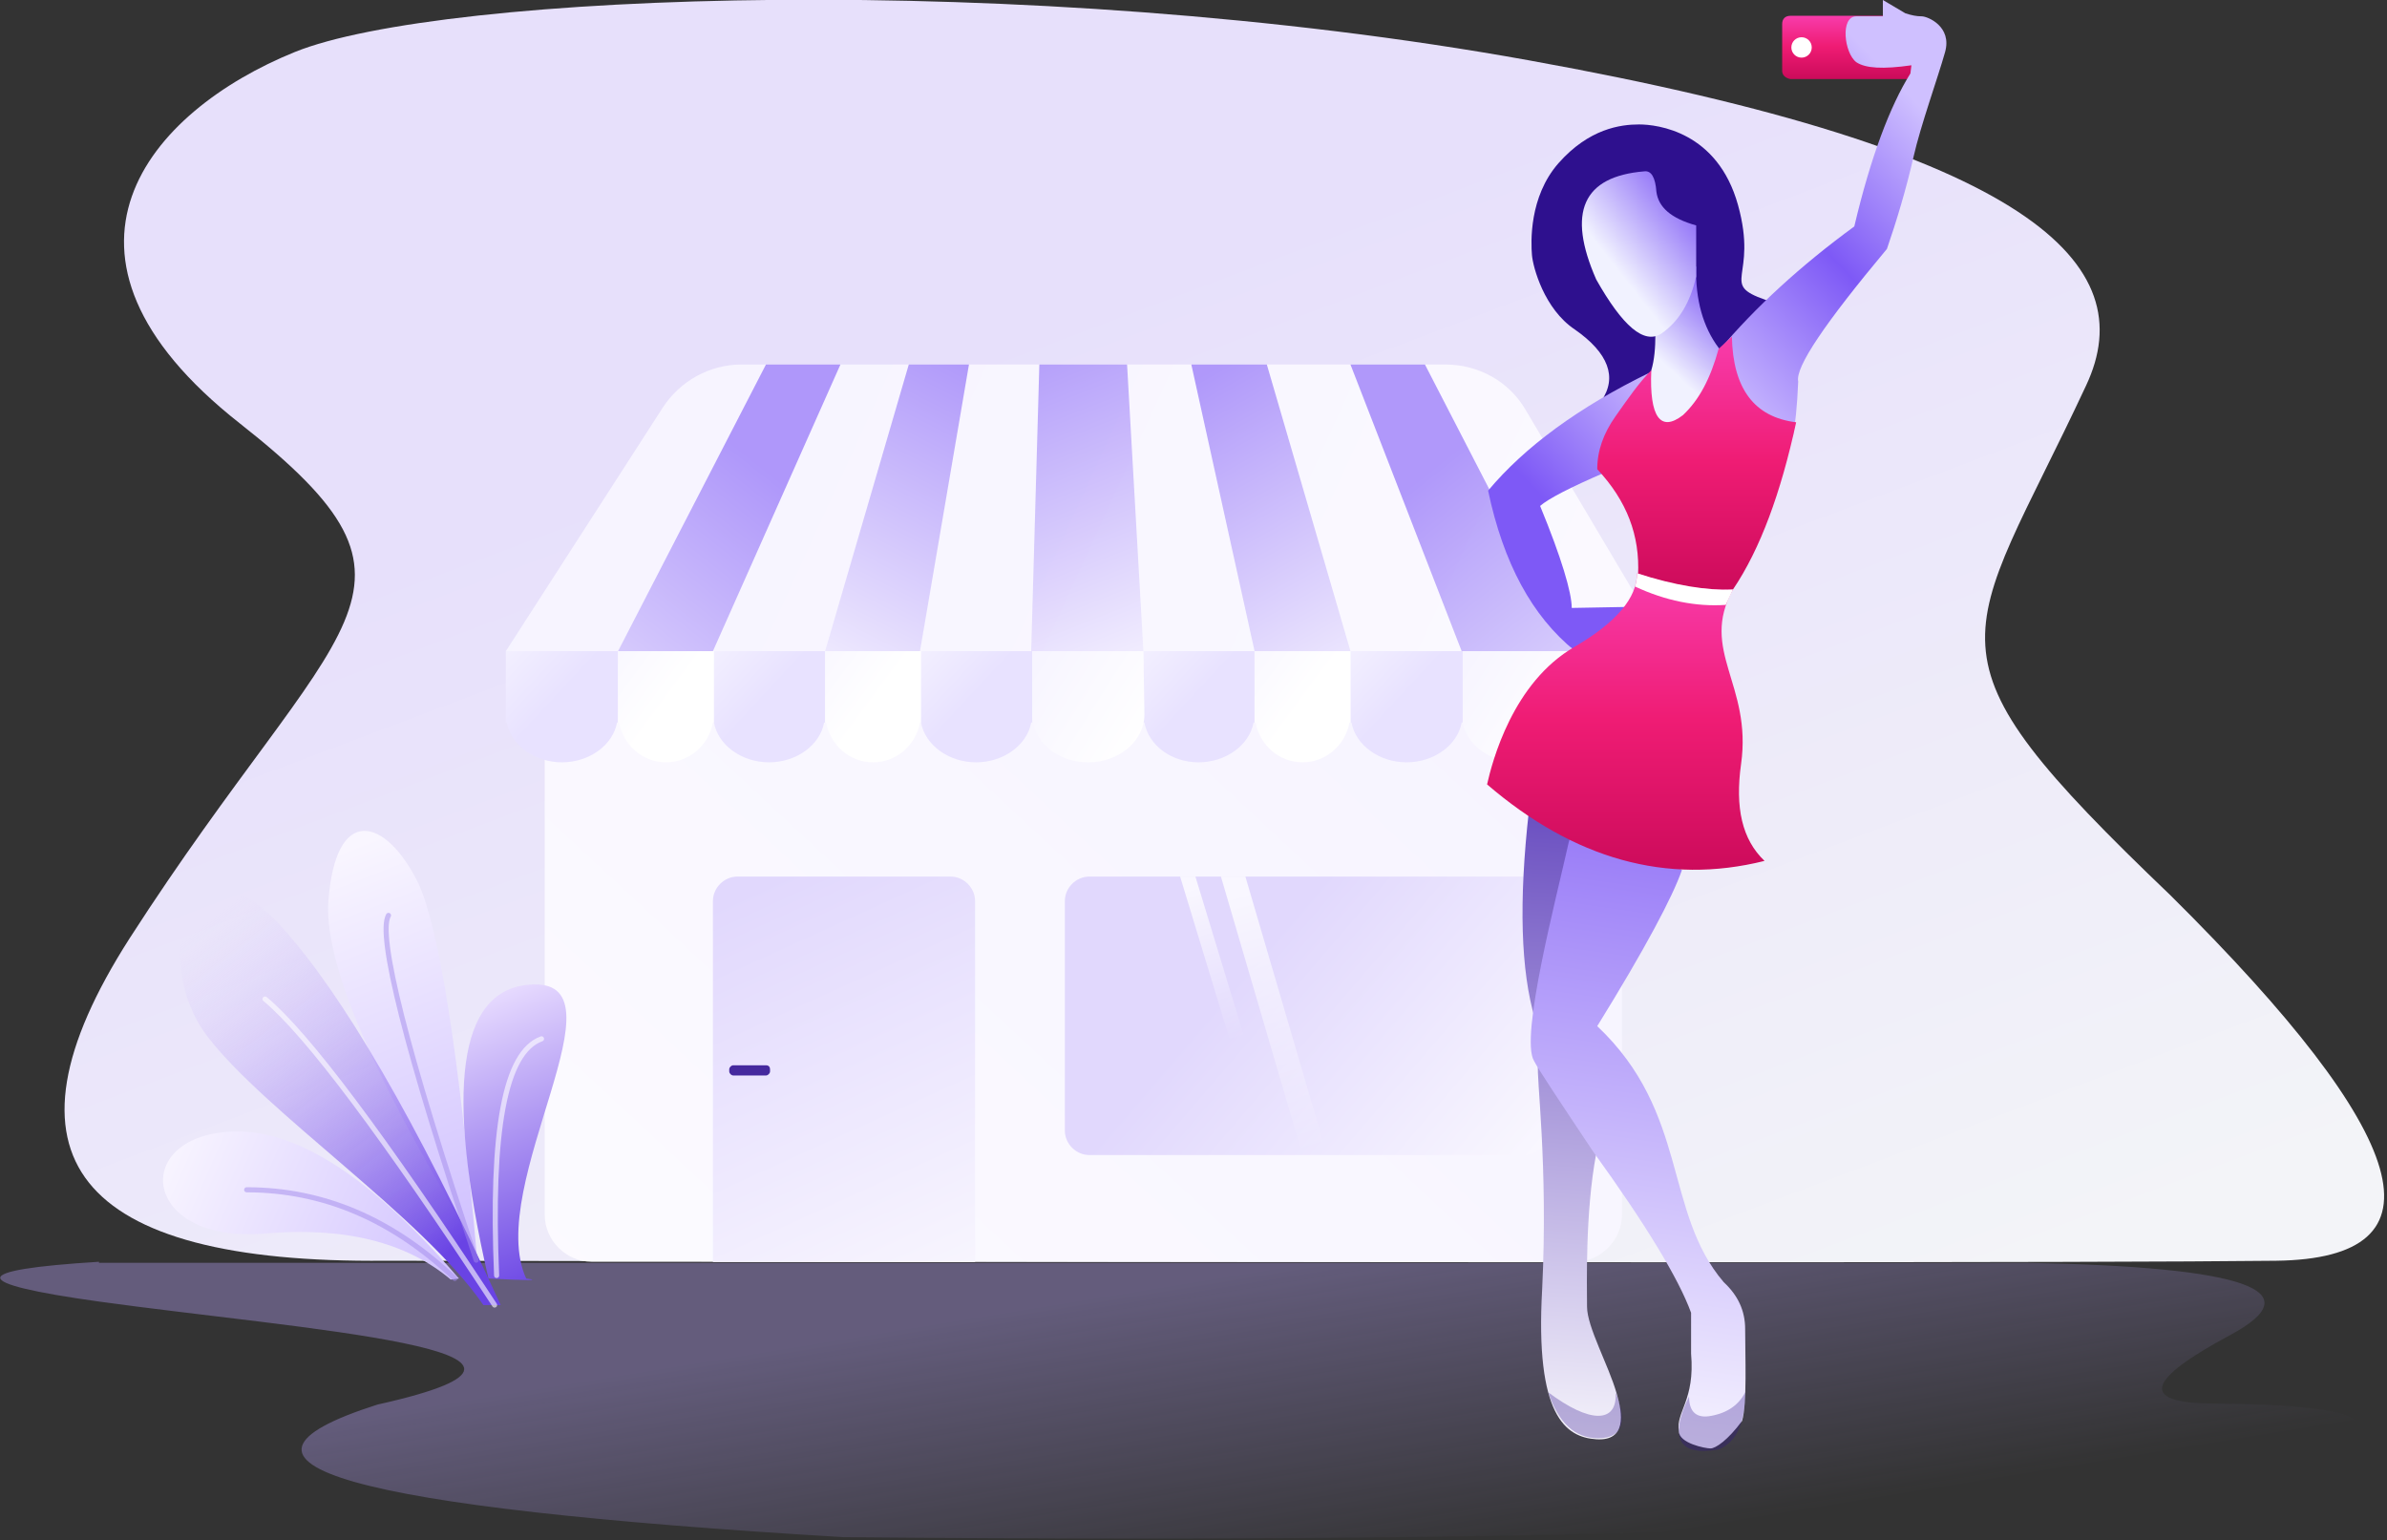 <?xml version="1.0" encoding="utf-8"?>
<!-- Generator: Adobe Illustrator 23.0.6, SVG Export Plug-In . SVG Version: 6.00 Build 0)  -->
<svg version="1.1" id="Layer_1" xmlns="http://www.w3.org/2000/svg" xmlns:xlink="http://www.w3.org/1999/xlink" x="0px" y="0px"
	 viewBox="0 0 234 151" style="enable-background:new 0 0 234 151;" xml:space="preserve">
<rect x="0" y="0" width="234" height="151" fill="#333333" stroke="none"/>
<style type="text/css">
	.st0{fill-rule:evenodd;clip-rule:evenodd;fill:url(#Path-29-Copy-2_1_);}
	.st1{fill-rule:evenodd;clip-rule:evenodd;fill:url(#Path-30-Copy-2_1_);}
	.st2{fill-rule:evenodd;clip-rule:evenodd;fill:url(#Rectangle_1_);}
	.st3{fill-rule:evenodd;clip-rule:evenodd;fill:url(#Path-33_1_);}
	.st4{fill-rule:evenodd;clip-rule:evenodd;fill:url(#Path-32_1_);}
	.st5{opacity:0.6;fill:none;stroke:#FFFFFF;stroke-width:0.5;stroke-linecap:round;enable-background:new    ;}
	.st6{fill-rule:evenodd;clip-rule:evenodd;fill:url(#Path-34_1_);}
	.st7{fill-rule:evenodd;clip-rule:evenodd;fill:url(#Path-35_1_);}
	.st8{opacity:0.5;fill:none;stroke:#A28BED;stroke-width:0.5;stroke-linecap:round;enable-background:new    ;}
	.st9{fill-rule:evenodd;clip-rule:evenodd;fill:url(#SVGID_1_);}
	.st10{fill-rule:evenodd;clip-rule:evenodd;fill:url(#Rectangle-Copy-27_1_);}
	.st11{opacity:0.8;fill-rule:evenodd;clip-rule:evenodd;fill:url(#SVGID_2_);enable-background:new    ;}
	.st12{opacity:0.8;fill-rule:evenodd;clip-rule:evenodd;fill:url(#SVGID_3_);enable-background:new    ;}
	.st13{fill-rule:evenodd;clip-rule:evenodd;fill:#45299E;}
	.st14{fill-rule:evenodd;clip-rule:evenodd;fill:url(#Path-5_1_);}
	.st15{fill-rule:evenodd;clip-rule:evenodd;fill:url(#Combined-Shape_1_);}
	.st16{fill-rule:evenodd;clip-rule:evenodd;fill:url(#SVGID_4_);}
	.st17{fill-rule:evenodd;clip-rule:evenodd;fill:url(#SVGID_5_);}
	.st18{fill-rule:evenodd;clip-rule:evenodd;fill:url(#SVGID_6_);}
	.st19{fill-rule:evenodd;clip-rule:evenodd;fill:url(#SVGID_7_);}
	.st20{fill-rule:evenodd;clip-rule:evenodd;fill:url(#SVGID_8_);}
	.st21{fill-rule:evenodd;clip-rule:evenodd;fill:url(#SVGID_9_);}
	.st22{fill-rule:evenodd;clip-rule:evenodd;fill:url(#SVGID_10_);}
	.st23{fill-rule:evenodd;clip-rule:evenodd;fill:url(#SVGID_11_);}
	.st24{fill-rule:evenodd;clip-rule:evenodd;fill:url(#SVGID_12_);}
	.st25{fill-rule:evenodd;clip-rule:evenodd;fill:url(#SVGID_13_);}
	.st26{fill-rule:evenodd;clip-rule:evenodd;fill:url(#Path-7_1_);fill-opacity:0.6;}
	.st27{fill-rule:evenodd;clip-rule:evenodd;fill:url(#Path-7-Copy_1_);fill-opacity:0.6;}
	.st28{fill-rule:evenodd;clip-rule:evenodd;fill:url(#Path-7-Copy-3_1_);fill-opacity:0.6;}
	.st29{fill-rule:evenodd;clip-rule:evenodd;fill:url(#Path-7-Copy-4_1_);fill-opacity:0.6;}
	.st30{fill-rule:evenodd;clip-rule:evenodd;fill:url(#Path-7-Copy-2_1_);fill-opacity:0.6;}
	.st31{fill-rule:evenodd;clip-rule:evenodd;fill:url(#Rectangle-Copy-24_1_);}
	.st32{fill-rule:evenodd;clip-rule:evenodd;fill:#FFFFFF;}
	.st33{fill-rule:evenodd;clip-rule:evenodd;fill:#2E108E;}
	.st34{fill-rule:evenodd;clip-rule:evenodd;fill:url(#Path-20_1_);}
	.st35{fill-rule:evenodd;clip-rule:evenodd;fill:url(#Path-19_1_);}
	.st36{fill-rule:evenodd;clip-rule:evenodd;fill:url(#Path-8_1_);}
	.st37{fill-rule:evenodd;clip-rule:evenodd;fill:url(#Path-21_1_);}
	.st38{fill-rule:evenodd;clip-rule:evenodd;fill:url(#Path-25_1_);}
	.st39{fill-rule:evenodd;clip-rule:evenodd;fill:url(#Path-24_1_);}
	.st40{opacity:0.3;fill-rule:evenodd;clip-rule:evenodd;fill:#2E108E;enable-background:new    ;}
	.st41{fill-rule:evenodd;clip-rule:evenodd;fill:url(#Path-22_1_);}
</style>
<title>Click selfie</title>
<desc>Created with Sketch.</desc>
<g id="Page-1">
	<g id="How_it_works_Web_Landing_V2" transform="translate(-201, -803)">
		<g id="Click-selfie" transform="translate(201, 803)">
			<g id="Group-14">
				
					<linearGradient id="Path-29-Copy-2_1_" gradientUnits="userSpaceOnUse" x1="-1124.253" y1="6.031" x2="-1124.752" y2="5.318" gradientTransform="matrix(227.478 0 0 123.858 255926.344 -615.995)">
					<stop  offset="0" style="stop-color:#F3F4F8"/>
					<stop  offset="1" style="stop-color:#E7E0FB"/>
				</linearGradient>
				<path id="Path-29-Copy-2" class="st0" d="M28.9,5.1C43.2-0.7,100.4-3,149.8,5.9s60.3,20,54.7,31.9c-12,25.7-17.1,25.7,8.3,50
					c23.9,23.7,27.3,35.6,10.3,35.8s-78.8,0.2-185.3,0C7.4,123.9-1,113.4,12.7,92c20.6-32,31.9-33.9,10.8-50.5S14.6,10.9,28.9,5.1z"
					/>
				
					<linearGradient id="Path-30-Copy-2_1_" gradientUnits="userSpaceOnUse" x1="-1124.777" y1="23.074" x2="-1124.209" y2="23.489" gradientTransform="matrix(231.184 0 0 27.046 260107.797 -492.308)">
					<stop  offset="0" style="stop-color:#AB99E7;stop-opacity:0.401"/>
					<stop  offset="1" style="stop-color:#AB99E7;stop-opacity:0"/>
				</linearGradient>
				<path id="Path-30-Copy-2" class="st1" d="M9.7,123.7c-12.9,0.8-12.9,2.1,0,3.9c19.4,2.7,51.1,4.8,27.3,10.1
					c-18.2,5.8-3,10.1,45.7,13c77.8,0.7,124-1.3,138.6-5.9c14.6-4.7,13.1-7.1-4.6-7.2c-6.9-0.1-6.3-2.3,1.9-6.7
					c8.2-4.4,1.5-6.7-19.9-7.1H9.7V123.7z"/>
			</g>
			
				<linearGradient id="Rectangle_1_" gradientUnits="userSpaceOnUse" x1="-1118.187" y1="10.332" x2="-1120.103" y2="11.504" gradientTransform="matrix(105.615 0 0 60.281 118267.992 -552.582)">
				<stop  offset="0" style="stop-color:#F6F3FF"/>
				<stop  offset="1" style="stop-color:#FFFFFF"/>
			</linearGradient>
			<path id="Rectangle" class="st2" d="M53.4,63.4H159v55.7c0,2.5-2.1,4.6-4.6,4.6H58c-2.5,0-4.6-2.1-4.6-4.6V63.4L53.4,63.4z"/>
			<g id="Group-29" transform="translate(12.048, 80.319)">
				<g id="Mask">
				</g>
				<g>
					<g transform="translate(3.936, 1.124)">
						
							<linearGradient id="Path-33_1_" gradientUnits="userSpaceOnUse" x1="-1084.011" y1="14.619" x2="-1083.865" y2="15.693" gradientTransform="matrix(14.574 0 0 42.141 15820.371 -616.007)">
							<stop  offset="0" style="stop-color:#F9F6FF"/>
							<stop  offset="1" style="stop-color:#CDBDFF"/>
						</linearGradient>
						<path id="Path-33" class="st3" d="M30.8,42.1C29,21.6,27,9.3,25,5.1c-3.1-6.3-8.1-7.9-8.8,1.9c-0.6,9.9,12.7,30.3,13.3,32
							C29.9,40.1,30.4,41.1,30.8,42.1z"/>
						
							<linearGradient id="Path-32_1_" gradientUnits="userSpaceOnUse" x1="-1125.855" y1="15.18" x2="-1125.306" y2="16.101" gradientTransform="matrix(31.423 0 0 40.66 35384.648 -610.181)">
							<stop  offset="0" style="stop-color:#DAC6FF;stop-opacity:0"/>
							<stop  offset="1" style="stop-color:#6943E4"/>
						</linearGradient>
						<path id="Path-32" class="st4" d="M33.1,46.5C24.8,28.4,17.6,16,11.6,9.4c-9.1-10-12.9,3.3-7.3,10.7s21.2,17.8,27.1,26.4
							C31.4,46.5,31.9,46.5,33.1,46.5z"/>
						<path id="Path-36" class="st5" d="M32.5,46.5C21.6,29.9,14.1,19.9,10,16.5"/>
						
							<linearGradient id="Path-34_1_" gradientUnits="userSpaceOnUse" x1="-1049.931" y1="21.225" x2="-1049.782" y2="22.298" gradientTransform="matrix(10.128 0 0 29.017 10667.498 -600.957)">
							<stop  offset="0" style="stop-color:#E9DDFF"/>
							<stop  offset="1" style="stop-color:#6943E4"/>
						</linearGradient>
						<path id="Path-34" class="st6" d="M31.9,43.9c-4.3-18.6-2.9-28.2,3.9-28.8c10.3-1-4.4,19.7-0.2,28.8
							C37.1,44.1,35.8,44.1,31.9,43.9z"/>
						
							<linearGradient id="Path-35_1_" gradientUnits="userSpaceOnUse" x1="-1123.054" y1="43.015" x2="-1121.832" y2="43.281" gradientTransform="matrix(28.989 0 0 14.44 32554.4 -586.551)">
							<stop  offset="0" style="stop-color:#F9F6FF"/>
							<stop  offset="1" style="stop-color:#CDBDFF"/>
						</linearGradient>
						<path id="Path-35" class="st7" d="M29,43.9c-8.6-10-16.1-14.8-22.5-14.4c-9.7,0.6-8.5,10.9,3.3,10c7.9-0.7,14,0.8,18.4,4.5
							L29,43.9L29,43.9z"/>
						<path class="st8" d="M28.6,43.9c-6.1-5.8-12.9-8.7-20.4-8.7"/>
						<path class="st5" d="M32.7,43.6c-0.6-14.2,0.8-21.9,4.4-23.2"/>
						<path class="st8" d="M30.7,42.1C23.8,21.5,21,10.2,22.1,8.3"/>
					</g>
				</g>
			</g>
			
				<g id="Group-Copy-7" transform="translate(106.588, 79.736) scale(-1, 1) translate(-106.588, -79.736) translate(49.588, 35.736)">
				
					<linearGradient id="SVGID_1_" gradientUnits="userSpaceOnUse" x1="-43.672" y1="16.179" x2="-44.139" y2="17.691" gradientTransform="matrix(25.702 0 0 37.75 1198.026 -565.795)">
					<stop  offset="0" style="stop-color:#E1D8FD"/>
					<stop  offset="1" style="stop-color:#FFFFFF"/>
					<stop  offset="1" style="stop-color:#FFFFFF"/>
				</linearGradient>
				<path class="st9" d="M70.4,50.2h20.9c1.3,0,2.4,1.1,2.4,2.4V88l0,0H68V52.6C68,51.3,69.1,50.2,70.4,50.2z"/>
				
					<linearGradient id="Rectangle-Copy-27_1_" gradientUnits="userSpaceOnUse" x1="-23.071" y1="23.192" x2="-24.002" y2="23.651" gradientTransform="matrix(47.388 0 0 27.308 1141.781 -565.791)">
					<stop  offset="0" style="stop-color:#E1D8FD"/>
					<stop  offset="1" style="stop-color:#FFFFFF"/>
					<stop  offset="1" style="stop-color:#FFFFFF"/>
				</linearGradient>
				<path id="Rectangle-Copy-27" class="st10" d="M14.2,50.2h42.6c1.3,0,2.4,1.1,2.4,2.4v22.5c0,1.3-1.1,2.4-2.4,2.4H14.2
					c-1.3,0-2.4-1.1-2.4-2.4V52.6C11.8,51.3,12.9,50.2,14.2,50.2z"/>
				
					<linearGradient id="SVGID_2_" gradientUnits="userSpaceOnUse" x1="-107.775" y1="22.569" x2="-107.886" y2="23.569" gradientTransform="matrix(10.441 0 0 27.308 1163.465 -565.791)">
					<stop  offset="0" style="stop-color:#FFFFFF"/>
					<stop  offset="1" style="stop-color:#FFFFFF;stop-opacity:0"/>
				</linearGradient>
				<polygon class="st11" points="41.5,50.2 43.9,50.2 35.9,77.5 33.5,77.5 				"/>
				
					<linearGradient id="SVGID_3_" gradientUnits="userSpaceOnUse" x1="-175.427" y1="38.362" x2="-175.549" y2="39.362" gradientTransform="matrix(6.426 0 0 16.064 1171.527 -565.78)">
					<stop  offset="0" style="stop-color:#FFFFFF"/>
					<stop  offset="1" style="stop-color:#FFFFFF;stop-opacity:0"/>
				</linearGradient>
				<polygon class="st12" points="46.4,50.2 47.9,50.2 43,66.3 41.5,66.3 				"/>
				<path class="st13" d="M88.5,68.7h3.2c0.2,0,0.4,0.2,0.4,0.4v0.2c0,0.2-0.2,0.4-0.4,0.4h-3.2c-0.2,0-0.4-0.2-0.4-0.4v-0.2
					C88.1,68.9,88.2,68.7,88.5,68.7z"/>
				
					<linearGradient id="Path-5_1_" gradientUnits="userSpaceOnUse" x1="-8.858" y1="22.495" x2="-10.775" y2="22.713" gradientTransform="matrix(113.972 0 0 28.103 1130.027 -616.002)">
					<stop  offset="0" style="stop-color:#F6F3FF"/>
					<stop  offset="1" style="stop-color:#FFFFFF"/>
				</linearGradient>
				<path id="Path-5" class="st14" d="M21.9,0h69c3.1,0,6,1.6,7.7,4.2L114,28.1l0,0H0L14,4.5C15.6,1.7,18.6,0,21.9,0z"/>
				
					<linearGradient id="Combined-Shape_1_" gradientUnits="userSpaceOnUse" x1="-120.026" y1="56.835" x2="-119.291" y2="55.906" gradientTransform="matrix(9.368 0 0 10.929 1129.974 -587.886)">
					<stop  offset="0" style="stop-color:#E8E2FF"/>
					<stop  offset="1" style="stop-color:#FFFFFF"/>
				</linearGradient>
				<path id="Combined-Shape" class="st15" d="M9.4,28.1v7H9.3C8.9,37.3,7,39,4.7,39s-4.2-1.7-4.6-3.9H0v-7
					C0,28.1,9.4,28.1,9.4,28.1z"/>
				
					<linearGradient id="SVGID_4_" gradientUnits="userSpaceOnUse" x1="-104.125" y1="55.98" x2="-98.924" y2="52.688" gradientTransform="matrix(10.929 0 0 10.929 1139.387 -587.886)">
					<stop  offset="0" style="stop-color:#FFFFFF"/>
					<stop  offset="1" style="stop-color:#D5CAFF"/>
				</linearGradient>
				<path class="st16" d="M20.3,28.1v7h-0.1c-0.4,2.2-2.7,3.9-5.4,3.9s-5-1.7-5.4-3.9H9.3v-7C9.3,28.1,20.3,28.1,20.3,28.1z"/>
				
					<linearGradient id="SVGID_5_" gradientUnits="userSpaceOnUse" x1="-102.938" y1="56.699" x2="-101.938" y2="55.77" gradientTransform="matrix(10.929 0 0 10.929 1150.315 -587.886)">
					<stop  offset="0" style="stop-color:#E8E2FF"/>
					<stop  offset="1" style="stop-color:#FFFFFF"/>
				</linearGradient>
				<path class="st17" d="M31.2,28.1v7h-0.1c-0.4,2.2-2.7,3.9-5.4,3.9s-5-1.7-5.4-3.9h-0.1v-7C20.2,28.1,31.2,28.1,31.2,28.1z"/>
				
					<linearGradient id="SVGID_6_" gradientUnits="userSpaceOnUse" x1="-102.936" y1="56.696" x2="-101.936" y2="55.767" gradientTransform="matrix(10.929 0 0 10.929 1170.611 -587.886)">
					<stop  offset="0" style="stop-color:#E8E2FF"/>
					<stop  offset="1" style="stop-color:#FFFFFF"/>
				</linearGradient>
				<path class="st18" d="M51.5,28.1v7h-0.1C51,37.3,48.8,39,46.1,39s-5-1.7-5.4-3.9h-0.1v-7C40.6,28.1,51.5,28.1,51.5,28.1z"/>
				
					<linearGradient id="SVGID_7_" gradientUnits="userSpaceOnUse" x1="-102.936" y1="56.697" x2="-101.936" y2="55.768" gradientTransform="matrix(10.929 0 0 10.929 1192.469 -587.886)">
					<stop  offset="0" style="stop-color:#E8E2FF"/>
					<stop  offset="1" style="stop-color:#FFFFFF"/>
				</linearGradient>
				<path class="st19" d="M73.4,28.1v7h-0.1c-0.4,2.2-2.7,3.9-5.4,3.9c-2.7,0-5-1.7-5.4-3.9h-0.1v-7C62.4,28.1,73.4,28.1,73.4,28.1z
					"/>
				
					<linearGradient id="SVGID_8_" gradientUnits="userSpaceOnUse" x1="-102.936" y1="56.696" x2="-101.936" y2="55.768" gradientTransform="matrix(10.929 0 0 10.929 1212.765 -587.886)">
					<stop  offset="0" style="stop-color:#E8E2FF"/>
					<stop  offset="1" style="stop-color:#FFFFFF"/>
				</linearGradient>
				<path class="st20" d="M93.7,28.1v7h-0.1c-0.4,2.2-2.7,3.9-5.4,3.9s-5-1.7-5.4-3.9h-0.1v-7C82.7,28.1,93.7,28.1,93.7,28.1z"/>
				
					<linearGradient id="SVGID_9_" gradientUnits="userSpaceOnUse" x1="-102.936" y1="56.696" x2="-101.936" y2="55.767" gradientTransform="matrix(10.929 0 0 10.929 1233.062 -587.886)">
					<stop  offset="0" style="stop-color:#E8E2FF"/>
					<stop  offset="1" style="stop-color:#FFFFFF"/>
				</linearGradient>
				<path class="st21" d="M114,28.1v7h-0.1c-0.4,2.2-2.7,3.9-5.4,3.9c-2.7,0-5-1.7-5.4-3.9H103v-7C103,28.1,114,28.1,114,28.1z"/>
				
					<linearGradient id="SVGID_10_" gradientUnits="userSpaceOnUse" x1="-120.469" y1="56.439" x2="-116.648" y2="53.146" gradientTransform="matrix(9.368 0 0 10.929 1161.2 -587.886)">
					<stop  offset="0" style="stop-color:#FFFFFF"/>
					<stop  offset="1" style="stop-color:#D5CAFF"/>
				</linearGradient>
				<path class="st22" d="M40.6,28.1v7h-0.1c-0.4,2.2-2.3,3.9-4.6,3.9s-4.2-1.7-4.6-3.9h-0.1v-7C31.2,28.1,40.6,28.1,40.6,28.1z"/>
				
					<linearGradient id="SVGID_11_" gradientUnits="userSpaceOnUse" x1="-104.126" y1="55.983" x2="-98.926" y2="52.69" gradientTransform="matrix(10.929 0 0 10.929 1181.541 -587.886)">
					<stop  offset="0" style="stop-color:#FFFFFF"/>
					<stop  offset="1" style="stop-color:#D5CAFF"/>
				</linearGradient>
				<path class="st23" d="M51.5,28.1h10.9v6.2c0,2.6-2.4,4.7-5.5,4.7c-3,0-5.5-2.1-5.5-4.7l0,0L51.5,28.1L51.5,28.1z"/>
				
					<linearGradient id="SVGID_12_" gradientUnits="userSpaceOnUse" x1="-120.472" y1="56.441" x2="-116.651" y2="53.149" gradientTransform="matrix(9.368 0 0 10.929 1203.351 -587.886)">
					<stop  offset="0" style="stop-color:#FFFFFF"/>
					<stop  offset="1" style="stop-color:#D5CAFF"/>
				</linearGradient>
				<path class="st24" d="M82.7,28.1v7h-0.1C82.2,37.3,80.3,39,78,39c-2.3,0-4.2-1.7-4.6-3.9h-0.1v-7C73.3,28.1,82.7,28.1,82.7,28.1
					z"/>
				
					<linearGradient id="SVGID_13_" gradientUnits="userSpaceOnUse" x1="-120.472" y1="56.441" x2="-116.651" y2="53.149" gradientTransform="matrix(9.368 0 0 10.929 1223.653 -587.886)">
					<stop  offset="0" style="stop-color:#FFFFFF"/>
					<stop  offset="1" style="stop-color:#D5CAFF"/>
				</linearGradient>
				<path class="st25" d="M103,28.1v7h-0.1c-0.4,2.2-2.3,3.9-4.6,3.9s-4.2-1.7-4.6-3.9h-0.1v-7C93.6,28.1,103,28.1,103,28.1z"/>
				
					<linearGradient id="Path-7_1_" gradientUnits="userSpaceOnUse" x1="-51.407" y1="22.078" x2="-52.318" y2="23.56" gradientTransform="matrix(21.858 0 0 28.103 1139.332 -616.002)">
					<stop  offset="0" style="stop-color:#7E59F6"/>
					<stop  offset="1" style="stop-color:#FFFFFF"/>
				</linearGradient>
				<polygon id="Path-7" class="st26" points="23.9,0 9.4,28.1 20.3,28.1 31.2,0 				"/>
				
					<linearGradient id="Path-7-Copy_1_" gradientUnits="userSpaceOnUse" x1="-72.118" y1="21.764" x2="-72.582" y2="23.246" gradientTransform="matrix(15.605 0 0 28.103 1161.227 -616.002)">
					<stop  offset="0" style="stop-color:#7E59F6"/>
					<stop  offset="1" style="stop-color:#FFFFFF"/>
				</linearGradient>
				<polygon id="Path-7-Copy" class="st27" points="39.4,0 31.2,28.1 40.6,28.1 46.8,0 				"/>
				
					<linearGradient id="Path-7-Copy-3_1_" gradientUnits="userSpaceOnUse" x1="80.351" y1="21.723" x2="79.97" y2="23.205" gradientTransform="matrix(-14.12 0 0 28.103 1212.765 -616.002)">
					<stop  offset="0" style="stop-color:#7E59F6"/>
					<stop  offset="1" style="stop-color:#FFFFFF"/>
				</linearGradient>
				<polygon id="Path-7-Copy-3" class="st28" points="74.5,0 82.7,28.1 73.4,28.1 68.6,0 				"/>
				
					<linearGradient id="Path-7-Copy-4_1_" gradientUnits="userSpaceOnUse" x1="51.976" y1="22.054" x2="51.064" y2="23.537" gradientTransform="matrix(-21.858 0 0 28.103 1233.079 -616.002)">
					<stop  offset="0" style="stop-color:#7E59F6"/>
					<stop  offset="1" style="stop-color:#FFFFFF"/>
				</linearGradient>
				<polygon id="Path-7-Copy-4" class="st29" points="88.5,0 103,28.1 93.7,28.1 81.2,0 				"/>
				
					<linearGradient id="Path-7-Copy-2_1_" gradientUnits="userSpaceOnUse" x1="-103.045" y1="21.697" x2="-103.272" y2="23.179" gradientTransform="matrix(10.929 0 0 28.103 1181.541 -616.002)">
					<stop  offset="0" style="stop-color:#7E59F6"/>
					<stop  offset="1" style="stop-color:#FFFFFF"/>
				</linearGradient>
				<polygon id="Path-7-Copy-2" class="st30" points="53.1,0 51.5,28.1 62.5,28.1 61.7,0 				"/>
			</g>
			<g id="Group-25" transform="translate(145.779, 0)">
				<g id="Group-22" transform="translate(28.929, 1.55)">
					
						<linearGradient id="Rectangle-Copy-24_1_" gradientUnits="userSpaceOnUse" x1="-1392.975" y1="100.207" x2="-1392.975" y2="101.204" gradientTransform="matrix(13.148 0 0 6.147 18321.85 -616.011)">
						<stop  offset="0" style="stop-color:#F83CAC"/>
						<stop  offset="0.493" style="stop-color:#EF1C74"/>
						<stop  offset="1" style="stop-color:#CD0B5B"/>
					</linearGradient>
					<path id="Rectangle-Copy-24" class="st31" d="M0.8,0h9.3c1.7,0,3.1,1.4,3.1,3.1v2.3c0,0.4-0.3,0.8-0.8,0.8H0.8
						C0.3,6.1,0,5.8,0,5.4V0.8C0,0.3,0.3,0,0.8,0z"/>
					<circle id="Oval" class="st32" cx="1.9" cy="3.1" r="1"/>
				</g>
				<path id="Path-3" class="st33" d="M11.2,39.3c1.6-2.3,0.7-4.7-2.6-7c-3-2-4.1-6.1-4.2-7.3S4.1,19.3,7,16c3-3.4,6.1-3.8,7.9-3.8
					s7.7,0.7,9.7,7.9s-1.9,7.7,2.7,9.3s1.6,5.4-3.8,7.6c-5.4,2.2-5.7,2-7.7,2.3C14.3,39.4,12.7,39.4,11.2,39.3z"/>
				
					<linearGradient id="Path-20_1_" gradientUnits="userSpaceOnUse" x1="-1395.591" y1="9.605" x2="-1396.157" y2="10.387" gradientTransform="matrix(44.903 0 0 64.502 62701.672 -616.014)">
					<stop  offset="0" style="stop-color:#CFC0FF"/>
					<stop  offset="0.309" style="stop-color:#7E59F6"/>
					<stop  offset="0.664" style="stop-color:#D1C3FF"/>
					<stop  offset="1" style="stop-color:#7E59F6"/>
				</linearGradient>
				<path id="Path-20" class="st34" d="M22.7,34.4c3.6-4.3,8.1-8.4,13.3-12.2c1.6-6.8,3.5-11.8,5.5-15l0.1-0.8
					c-2.8,0.4-4.5,0.3-5.4-0.3c-1.2-0.9-1.6-4.5,0-4.5c1.1,0,1.9,0,2.6,0V0L41,1.3c0.6,0.2,1.1,0.3,1.6,0.3c0.6,0,3,1,2.3,3.5
					s-2.4,7.2-3.1,10.3s-1.7,6.4-2.6,9c-6.1,7.3-9,11.6-8.7,13c-0.1,2.5-0.3,4.2-0.5,5.3s-6.4,2.2-18.4,3.6
					c-3.5,1.5-5.6,2.6-6.4,3.3c2.1,5.1,3.1,8.5,3.1,10l5.5-0.1c1.5,1.9,1.5,3.3,0,4.3c-1.5,1-3.2,1-5.2,0c-4.2-3.4-7-8.6-8.5-15.7
					C3.7,43.8,9,39.9,16,36.5c0.5,2.7,1.6,3.6,3.2,2.7S22,36.8,22.7,34.4z"/>
				
					<linearGradient id="Path-19_1_" gradientUnits="userSpaceOnUse" x1="-1288.809" y1="36.5" x2="-1289.105" y2="37.12" gradientTransform="matrix(8.563 0 0 16.913 11058.424 -589.896)">
					<stop  offset="0" style="stop-color:#7E59F6"/>
					<stop  offset="1" style="stop-color:#F1F2FF"/>
				</linearGradient>
				<path id="Path-19" class="st35" d="M20.5,26.1c-0.1,3.3,0.7,6,2.2,8c2.9,2.7-0.7,8.9-3.2,8.9s-4.3-1.2-4.3-2.4
					c0-0.8,0.3-2.3,0.9-4.3c0.3-1,0.4-2.2,0.4-3.5S17.8,29.3,20.5,26.1z"/>
				
					<linearGradient id="Path-8_1_" gradientUnits="userSpaceOnUse" x1="-1319.14" y1="37.874" x2="-1319.68" y2="38.494" gradientTransform="matrix(11.129 0 0 16.276 14700.165 -599.271)">
					<stop  offset="0" style="stop-color:#7E59F6"/>
					<stop  offset="1" style="stop-color:#F1F2FF"/>
				</linearGradient>
				<path id="Path-8" class="st36" d="M20.5,22.1v5c-0.6,2.6-1.7,4.4-3.4,5.6c-1.7,1.1-3.8-0.7-6.4-5.3c-2.9-6.6-1.3-10.1,4.7-10.6
					c0.7-0.1,1.1,0.6,1.2,2C16.8,20.3,18,21.4,20.5,22.1z"/>
				
					<linearGradient id="Path-21_1_" gradientUnits="userSpaceOnUse" x1="-1363.312" y1="24.739" x2="-1363.312" y2="25.737" gradientTransform="matrix(19.569 0 0 24.9 26699.482 -583.013)">
					<stop  offset="0" style="stop-color:#F83CAC"/>
					<stop  offset="0.493" style="stop-color:#EF1C74"/>
					<stop  offset="1" style="stop-color:#CD0B5B"/>
				</linearGradient>
				<path id="Path-21" class="st37" d="M16.1,36.3c-0.2,4.6,0.9,6.1,3.1,4.4c1.6-1.5,2.7-3.6,3.5-6.5L24,33c0.1,5.1,2.2,7.9,6.3,8.4
					c-1.5,6.9-3.5,12.4-6.2,16.4c-3.7,0.2-6.1,0-7.1-0.5s-1.8-0.9-2.2-0.9c0.2-3.9-1.1-7.3-4-10.4c0-1.8,0.6-3.5,1.8-5.2
					S14.9,37.5,16.1,36.3z"/>
				
					<linearGradient id="Path-25_1_" gradientUnits="userSpaceOnUse" x1="-1302.839" y1="9.75" x2="-1302.853" y2="11.086" gradientTransform="matrix(9.56 0 0 61.56 12463.261 -536.524)">
					<stop  offset="0" style="stop-color:#4725B2"/>
					<stop  offset="1" style="stop-color:#FFFFFF"/>
				</linearGradient>
				<path id="Path-25" class="st38" d="M4.1,79.5c-1,8.9-0.8,15.7,0.6,20.4c0.4,2.2,0.5,3.7,0.3,4.5c-0.2,1.1,1,9.7,0.4,22
					c-0.7,12.4,2.3,14.5,5.3,14.7s2.6-2.5,2-4.5c-0.8-2.8-2.9-6.5-2.9-8.5s-0.2-9.2,0.9-15s-0.9-8-0.9-11.5s1.3-4.4,1.3-9.9
					c0-3.6-0.4-7.3-1.3-11L4.1,79.5z"/>
				
					<linearGradient id="Path-24_1_" gradientUnits="userSpaceOnUse" x1="-1367.336" y1="9.76" x2="-1367.402" y2="11.097" gradientTransform="matrix(21.049 0 0 61.507 28796.498 -535.459)">
					<stop  offset="0" style="stop-color:#7E59F6"/>
					<stop  offset="1" style="stop-color:#FFFFFF"/>
				</linearGradient>
				<path id="Path-24" class="st39" d="M19.1,85.3c-0.9,2.6-3.6,7.7-8.3,15.3c9,8.5,6.5,18.2,12.4,25.1c1.4,1.3,2.1,2.8,2.1,4.6
					c0,2.7,0.2,7.3-0.3,9c-1.4,1.9-2.6,2.7-3.1,2.7s-3.1-0.5-3.1-1.7c-0.3-1.9,1.6-3,1.2-7.6c0-1.6,0-2.9,0-4
					c-1.2-3.3-4.4-8.6-9.6-15.8C7,107.8,5,104.8,4.6,104C3.2,101.7,6.8,88,8,82.6C8.9,79.1,12.6,80,19.1,85.3z"/>
				<path id="Path-31" class="st40" d="M19.8,136.9c-2,4.1-1,5.9,2.9,5.2c1.7-0.7,2.6-2.5,2.6-5.6c-0.6,1.2-1.7,2-3.3,2.3
					C20.5,139.1,19.8,138.4,19.8,136.9z"/>
				
					<linearGradient id="Path-22_1_" gradientUnits="userSpaceOnUse" x1="-1379.496" y1="21.217" x2="-1379.496" y2="22.214" gradientTransform="matrix(27.189 0 0 29.034 37520.309 -559.753)">
					<stop  offset="0" style="stop-color:#F83CAC"/>
					<stop  offset="0.493" style="stop-color:#EF1C74"/>
					<stop  offset="1" style="stop-color:#CD0B5B"/>
				</linearGradient>
				<path id="Path-22" class="st41" d="M14.7,56.2c0,2.4-2,4.8-6.1,7.2C2.5,66.9,0.5,74.7,0,76.9c8.5,7.3,17.6,9.9,27.2,7.5
					c-2.2-2.1-2.9-5.2-2.3-9.5c1.1-7.8-4.1-11.1-0.8-17.1C20.9,57.9,17.8,57.3,14.7,56.2z"/>
				<path id="Path-23" class="st32" d="M14.7,56.2c3.7,1.2,6.9,1.7,9.4,1.6l-0.7,1.5c-2.9,0.2-5.9-0.4-8.9-1.8
					C14.6,57.2,14.7,56.8,14.7,56.2z"/>
				<path id="Path-4" class="st40" d="M6,136.5c1,3,2.6,4.5,4.9,4.5s2.9-1.5,1.7-4.5c0.1,1.5-0.5,2.3-1.7,2.3S8,138,6,136.5z"/>
			</g>
		</g>
	</g>
</g>
</svg>
